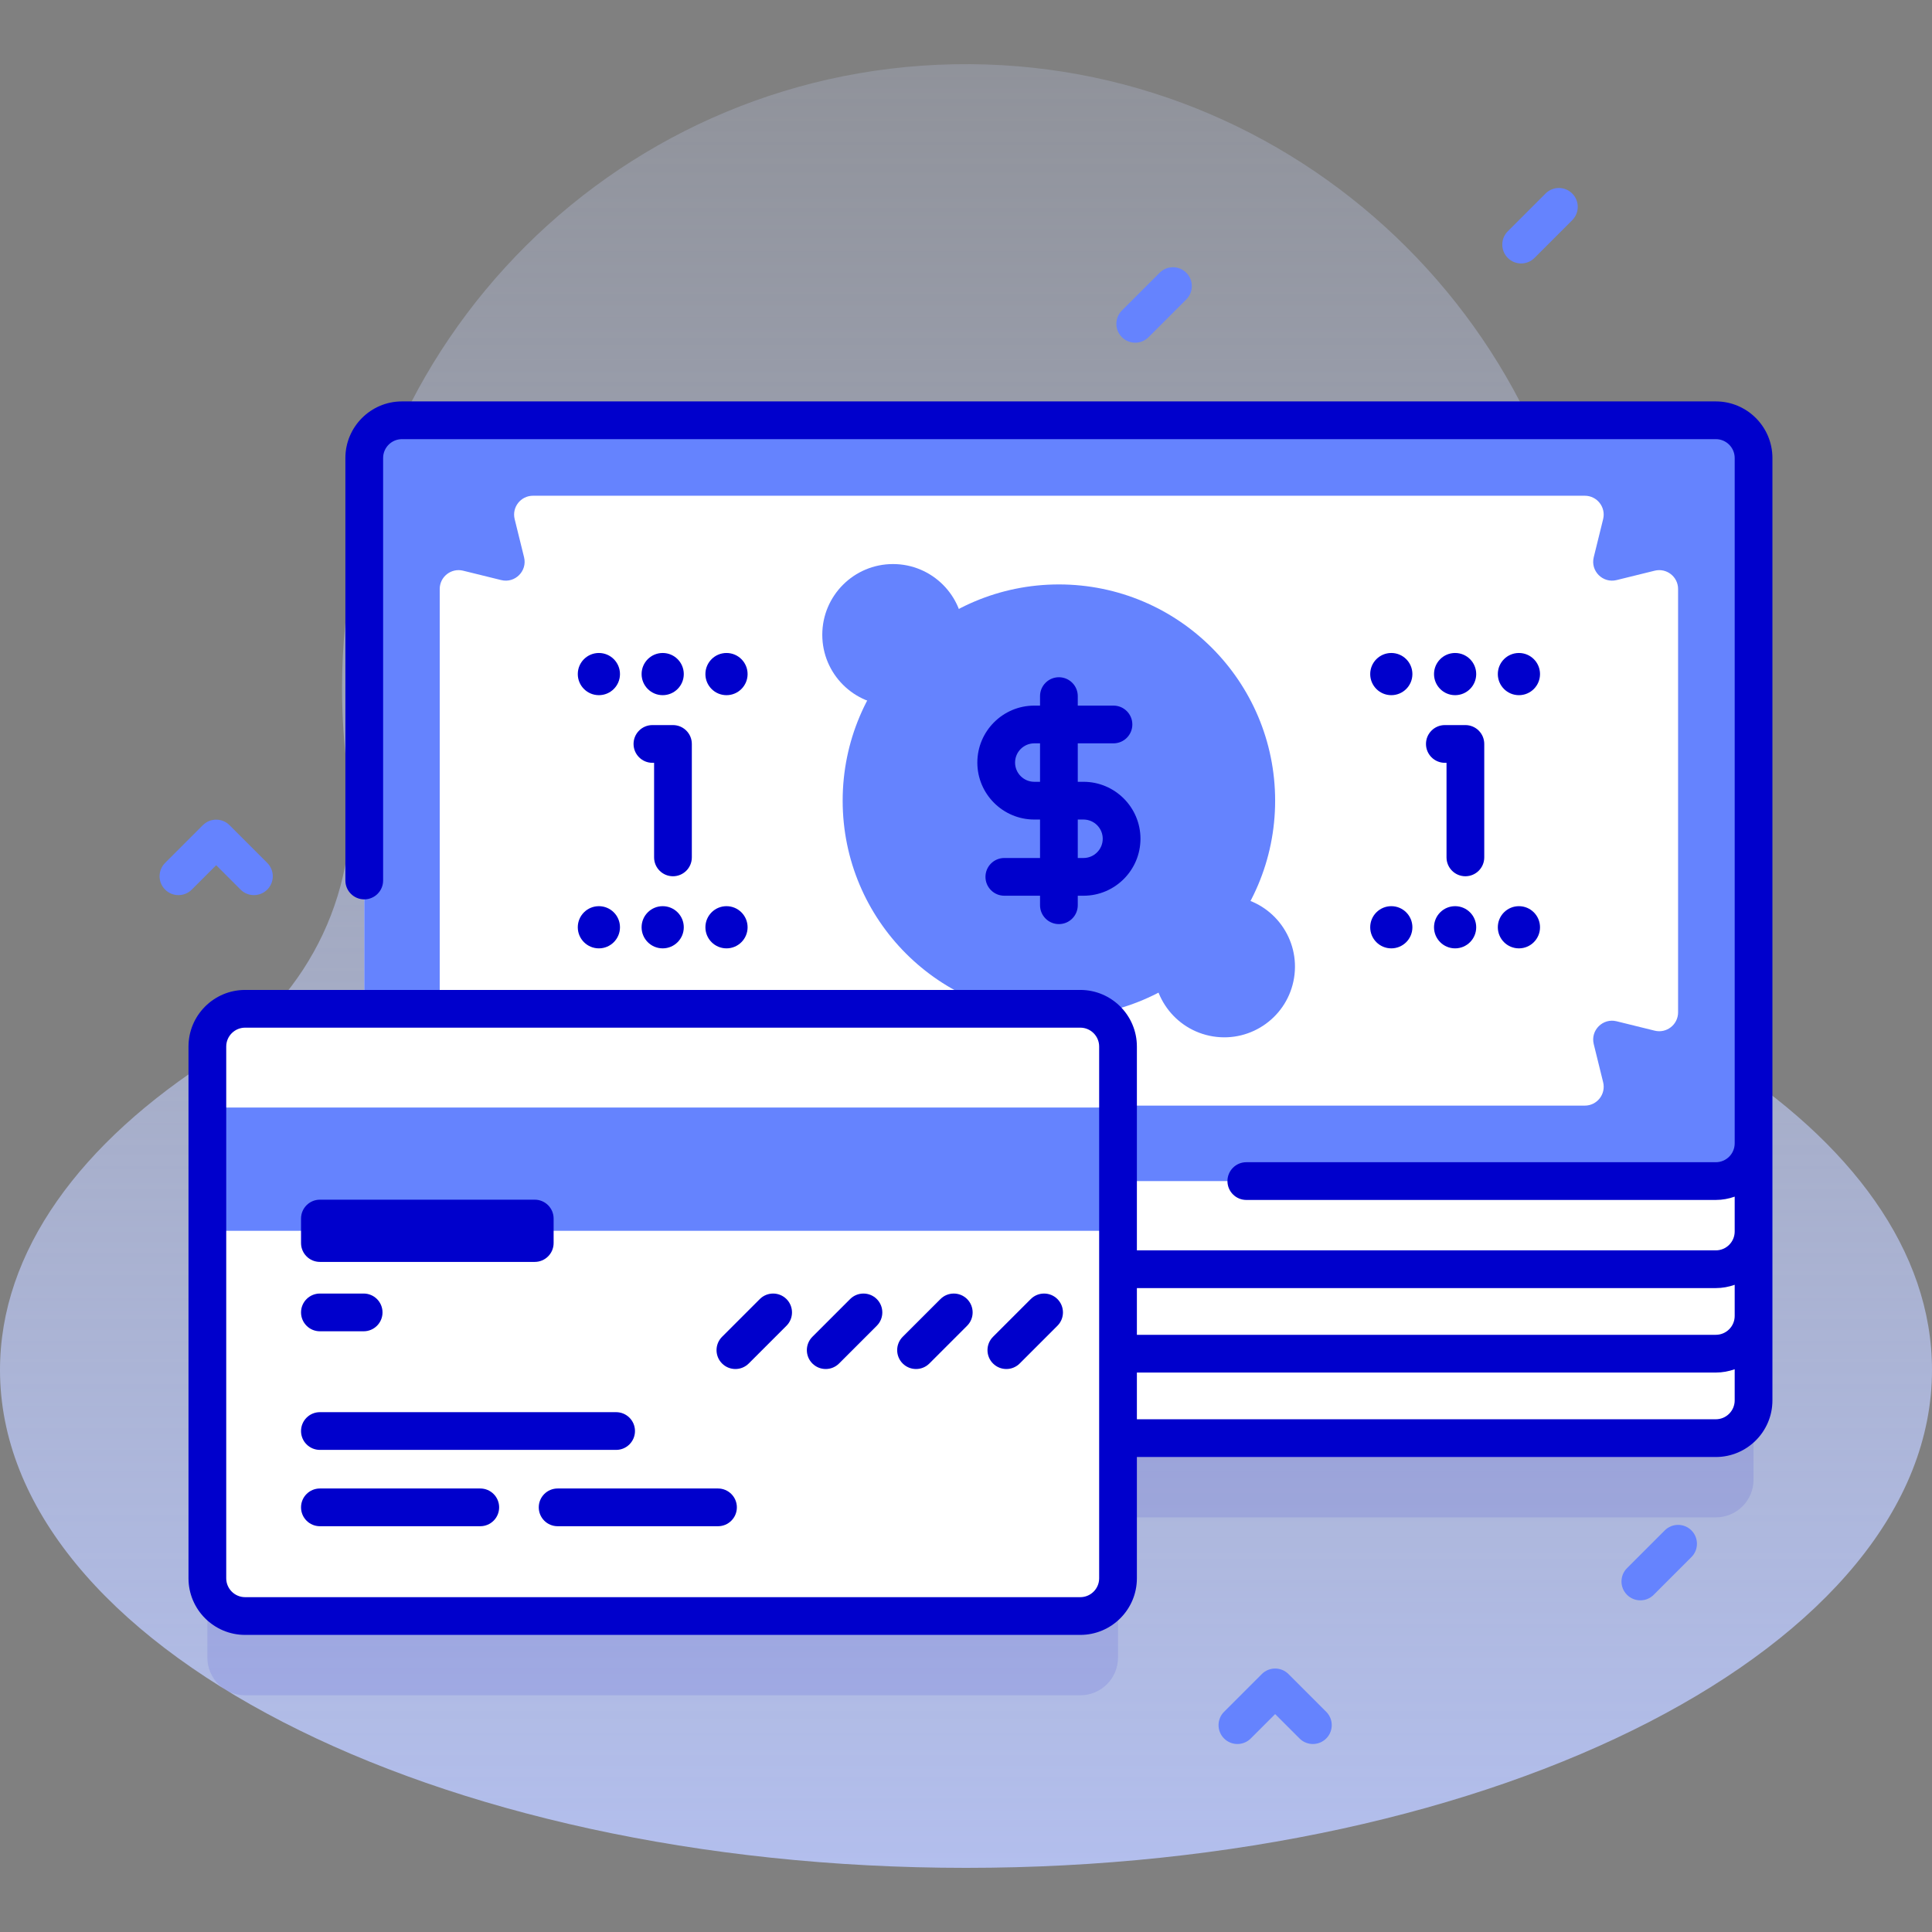 <svg id="Capa_1" enable-background="new 0 0 512 512" height="512" viewBox="0 0 512 512" width="512" xmlns="http://www.w3.org/2000/svg" xmlns:xlink="http://www.w3.org/1999/xlink"><rect x="0" y="0" width="512" height="512" fill="#808080" stroke="none"/><linearGradient id="SVGID_1_" gradientUnits="userSpaceOnUse" x1="256" x2="256" y1="-137" y2="599.327"><stop offset="0" stop-color="#d2deff" stop-opacity="0"/><stop offset="1" stop-color="#b7c5ff"/></linearGradient><g><path d="m419.843 204.806c1.055-7.758 1.57-15.687 1.509-23.748-.692-90.025-74.256-163.486-164.281-164.057-91.815-.581-166.428 73.673-166.428 165.354 0 7.615.516 15.109 1.514 22.45 4.043 29.747-9.887 59.143-35.212 75.263-35.612 22.668-56.945 51.54-56.945 82.98 0 72.876 114.615 131.954 256 131.954s256-59.078 256-131.954c0-31.44-21.333-60.312-56.946-82.98-25.325-16.12-39.254-45.516-35.211-75.262z" fill="url(#SVGID_1_)"/><g><path d="m454.71 200.499h-348.18c-5.523 0-10 4.477-10 10v77.842h-31.576c-5.523 0-10 4.477-10 10v140.923c0 5.523 4.477 10 10 10h221.333c5.523 0 10-4.477 10-10v-37.143h158.423c5.523 0 10-4.477 10-10v-181.622c0-5.522-4.477-10-10-10z" fill="#00c" opacity=".1"/><g fill="#6583fe"><path d="m434.71 424.107c-1.279 0-2.56-.488-3.535-1.464-1.953-1.953-1.953-5.119 0-7.071l10-10c1.951-1.952 5.119-1.952 7.07 0 1.953 1.953 1.953 5.119 0 7.071l-10 10c-.975.976-2.256 1.464-3.535 1.464z"/><path d="m403.12 69.82c-1.279 0-2.56-.488-3.535-1.464-1.953-1.953-1.953-5.119 0-7.071l10-10c1.951-1.952 5.119-1.952 7.07 0 1.953 1.953 1.953 5.119 0 7.071l-10 10c-.975.976-2.256 1.464-3.535 1.464z"/><path d="m300.848 90.82c-1.279 0-2.56-.488-3.535-1.464-1.953-1.953-1.953-5.119 0-7.071l10-10c1.951-1.952 5.119-1.952 7.07 0 1.953 1.953 1.953 5.119 0 7.071l-10 10c-.976.975-2.256 1.464-3.535 1.464z"/><path d="m347.926 462.18c-1.279 0-2.56-.488-3.535-1.464l-6.465-6.464-6.465 6.464c-1.951 1.952-5.119 1.952-7.07 0-1.953-1.953-1.953-5.119 0-7.071l10-10c1.951-1.952 5.119-1.952 7.07 0l10 10c1.953 1.953 1.953 5.119 0 7.071-.976.976-2.256 1.464-3.535 1.464z"/><path d="m67.29 237.217c-1.28 0-2.559-.488-3.536-1.464l-6.464-6.464-6.464 6.464c-1.953 1.952-5.118 1.952-7.071 0-1.953-1.953-1.953-5.119 0-7.071l10-10c1.953-1.952 5.118-1.952 7.071 0l10 10c1.953 1.953 1.953 5.119 0 7.071-.977.976-2.256 1.464-3.536 1.464z"/></g><g><path d="m454.71 381.122h-348.18c-5.523 0-10-4.477-10-10v-181.623c0-5.523 4.477-10 10-10h348.18c5.523 0 10 4.477 10 10v181.622c0 5.523-4.477 10.001-10 10.001z" fill="#fff"/><path d="m454.71 312.998h-348.18c-5.523 0-10-4.477-10-10v-181.623c0-5.523 4.477-10 10-10h348.18c5.523 0 10 4.477 10 10v181.622c0 5.523-4.477 10.001-10 10.001z" fill="#6583fe"/><path d="m422.357 147.677 2.491-10.104c.777-3.152-1.608-6.197-4.855-6.197h-278.747c-3.246 0-5.632 3.045-4.855 6.197l2.492 10.104c.9 3.651-2.401 6.952-6.052 6.052l-10.104-2.491c-3.152-.777-6.197 1.608-6.197 4.855v112.19c0 3.246 3.045 5.632 6.197 4.855l10.104-2.492c3.651-.9 6.952 2.401 6.052 6.052l-2.492 10.104c-.777 3.152 1.608 6.197 4.855 6.197h278.748c3.246 0 5.632-3.045 4.855-6.197l-2.491-10.104c-.9-3.651 2.401-6.952 6.052-6.052l10.104 2.492c3.152.777 6.197-1.608 6.197-4.855v-112.19c0-3.246-3.045-5.632-6.197-4.855l-10.104 2.491c-3.652.899-6.953-2.401-6.053-6.052z" fill="#fff"/><g><circle cx="280.62" cy="212.186" fill="#6583fe" r="57.305"/><g fill="#6583fe"><circle cx="236.653" cy="168.219" r="18.739"/><ellipse cx="324.587" cy="256.154" rx="18.739" ry="18.74" transform="matrix(.159 -.987 .987 .159 20.011 535.806)"/></g><g><g fill="#00c"><path d="m287.14 237.378h-20.981c-2.762 0-5-2.239-5-5s2.238-5 5-5h20.981c2.81 0 5.096-2.286 5.096-5.096 0-2.809-2.286-5.096-5.096-5.096h-13.039c-8.324 0-15.096-6.772-15.096-15.096s6.771-15.096 15.096-15.096h20.981c2.762 0 5 2.239 5 5s-2.238 5-5 5h-20.981c-2.81 0-5.096 2.286-5.096 5.096s2.286 5.096 5.096 5.096h13.039c8.324 0 15.096 6.772 15.096 15.096-.001 8.324-6.772 15.096-15.096 15.096z"/><path d="m280.62 244.896c-2.762 0-5-2.239-5-5v-55.419c0-2.761 2.238-5 5-5s5 2.239 5 5v55.419c0 2.761-2.238 5-5 5z"/></g></g></g><g><g><g fill="#00c"><path d="m374.3 245.736c0 3.087-2.503 5.59-5.59 5.59s-5.59-2.503-5.59-5.59 2.503-5.59 5.59-5.59 5.59 2.502 5.59 5.59z"/><path d="m391.21 245.736c0 3.087-2.503 5.59-5.59 5.59s-5.59-2.503-5.59-5.59 2.503-5.59 5.59-5.59 5.59 2.502 5.59 5.59z"/><path d="m402.53 240.146c3.087 0 5.59 2.503 5.59 5.59s-2.503 5.59-5.59 5.59-5.59-2.503-5.59-5.59c0-3.088 2.503-5.59 5.59-5.59"/></g><g><g><g fill="#00c"><circle cx="368.71" cy="178.637" r="5.59"/><circle cx="385.62" cy="178.637" r="5.59"/><path d="m402.53 173.048c3.087 0 5.59 2.503 5.59 5.59s-2.503 5.59-5.59 5.59-5.59-2.503-5.59-5.59c0-3.088 2.503-5.59 5.59-5.59"/></g></g></g></g><g><g fill="#00c"><path d="m164.3 245.736c0 3.087-2.503 5.59-5.59 5.59s-5.59-2.503-5.59-5.59 2.503-5.59 5.59-5.59 5.59 2.502 5.59 5.59z"/><path d="m181.21 245.736c0 3.087-2.503 5.59-5.59 5.59s-5.59-2.503-5.59-5.59 2.503-5.59 5.59-5.59 5.59 2.502 5.59 5.59z"/><path d="m192.53 240.146c3.087 0 5.59 2.503 5.59 5.59s-2.503 5.59-5.59 5.59-5.59-2.503-5.59-5.59c0-3.088 2.503-5.59 5.59-5.59"/></g><g><g><g fill="#00c"><circle cx="158.71" cy="178.637" r="5.59"/><circle cx="175.62" cy="178.637" r="5.59"/><path d="m192.53 173.048c3.087 0 5.59 2.503 5.59 5.59s-2.503 5.59-5.59 5.59-5.59-2.503-5.59-5.59c0-3.088 2.503-5.59 5.59-5.59"/></g></g></g></g></g><g><path d="m286.287 428.265h-221.333c-5.523 0-10-4.477-10-10v-140.924c0-5.523 4.477-10 10-10h221.333c5.523 0 10 4.477 10 10v140.923c0 5.523-4.477 10.001-10 10.001z" fill="#fff"/><path d="m54.954 293.508h241.333v32.667h-241.333z" fill="#6583fe"/><g fill="#00c"><path d="m454.71 106.376h-348.18c-8.271 0-15 6.729-15 15v111.965c0 2.761 2.239 5 5 5s5-2.239 5-5v-111.965c0-2.757 2.243-5 5-5h348.18c2.757 0 5 2.243 5 5v181.622c0 2.757-2.243 5-5 5h-124.423c-2.762 0-5 2.239-5 5s2.238 5 5 5h124.423c1.755 0 3.433-.319 5-.875v9.235c0 2.757-2.243 5-5 5h-153.423v-54.016c0-8.271-6.729-15-15-15h-221.333c-8.271 0-15 6.729-15 15v140.923c0 8.271 6.729 15 15 15h221.333c8.271 0 15-6.729 15-15v-32.143h153.423c8.271 0 15-6.729 15-15v-249.746c0-8.272-6.729-15-15-15zm0 234.981c1.755 0 3.433-.319 5-.875v8.257c0 2.757-2.243 5-5 5h-153.423v-12.382zm-163.423 76.908c0 2.757-2.243 5-5 5h-221.333c-2.757 0-5-2.243-5-5v-140.924c0-2.757 2.243-5 5-5h221.333c2.757 0 5 2.243 5 5zm163.423-42.143h-153.423v-12.382h153.423c1.755 0 3.433-.319 5-.875v8.257c0 2.756-2.243 5-5 5z"/><path d="m388.343 232.217c2.762 0 5-2.239 5-5v-30.062c0-2.761-2.238-5-5-5h-5.444c-2.762 0-5 2.239-5 5s2.238 5 5 5h.444v25.062c0 2.762 2.238 5 5 5z"/><path d="m178.342 232.217c2.761 0 5-2.239 5-5v-30.062c0-2.761-2.239-5-5-5h-5.444c-2.761 0-5 2.239-5 5s2.239 5 5 5h.444v25.062c0 2.762 2.239 5 5 5z"/></g><g><path d="m127.277 404.465h-42.5c-2.762 0-5-2.239-5-5s2.238-5 5-5h42.5c2.762 0 5 2.239 5 5s-2.238 5-5 5z" fill="#00c"/></g><g><path d="m96.371 352.803h-11.594c-2.762 0-5-2.239-5-5s2.238-5 5-5h11.594c2.762 0 5 2.239 5 5s-2.238 5-5 5z" fill="#00c"/></g><g><path d="m190.277 404.465h-42.5c-2.762 0-5-2.239-5-5s2.238-5 5-5h42.5c2.762 0 5 2.239 5 5s-2.238 5-5 5z" fill="#00c"/></g><g><path d="m163.277 384.238h-78.5c-2.762 0-5-2.239-5-5s2.238-5 5-5h78.5c2.762 0 5 2.239 5 5s-2.238 5-5 5z" fill="#00c"/></g><g fill="#00c"><path d="m266.695 362.803c-1.279 0-2.56-.488-3.535-1.464-1.953-1.953-1.953-5.119 0-7.071l10-10c1.951-1.952 5.119-1.952 7.07 0 1.953 1.953 1.953 5.119 0 7.071l-10 10c-.975.975-2.255 1.464-3.535 1.464z"/><path d="m242.76 362.803c-1.28 0-2.559-.488-3.536-1.464-1.953-1.953-1.953-5.119 0-7.071l10-10c1.953-1.952 5.118-1.952 7.071 0 1.952 1.953 1.952 5.119 0 7.071l-10 10c-.976.975-2.255 1.464-3.535 1.464z"/><path d="m218.825 362.803c-1.28 0-2.559-.488-3.536-1.464-1.953-1.953-1.953-5.119 0-7.071l10-10c1.953-1.952 5.118-1.952 7.071 0 1.953 1.953 1.953 5.119 0 7.071l-10 10c-.976.975-2.255 1.464-3.535 1.464z"/><path d="m194.89 362.803c-1.28 0-2.559-.488-3.536-1.464-1.953-1.953-1.953-5.119 0-7.071l10-10c1.953-1.952 5.118-1.952 7.071 0 1.953 1.953 1.953 5.119 0 7.071l-10 10c-.976.975-2.255 1.464-3.535 1.464z"/><path d="m141.715 334.419h-56.938c-2.761 0-5-2.239-5-5v-6.49c0-2.761 2.239-5 5-5h56.938c2.761 0 5 2.239 5 5v6.49c0 2.762-2.238 5-5 5z"/></g></g></g></g></g></svg>